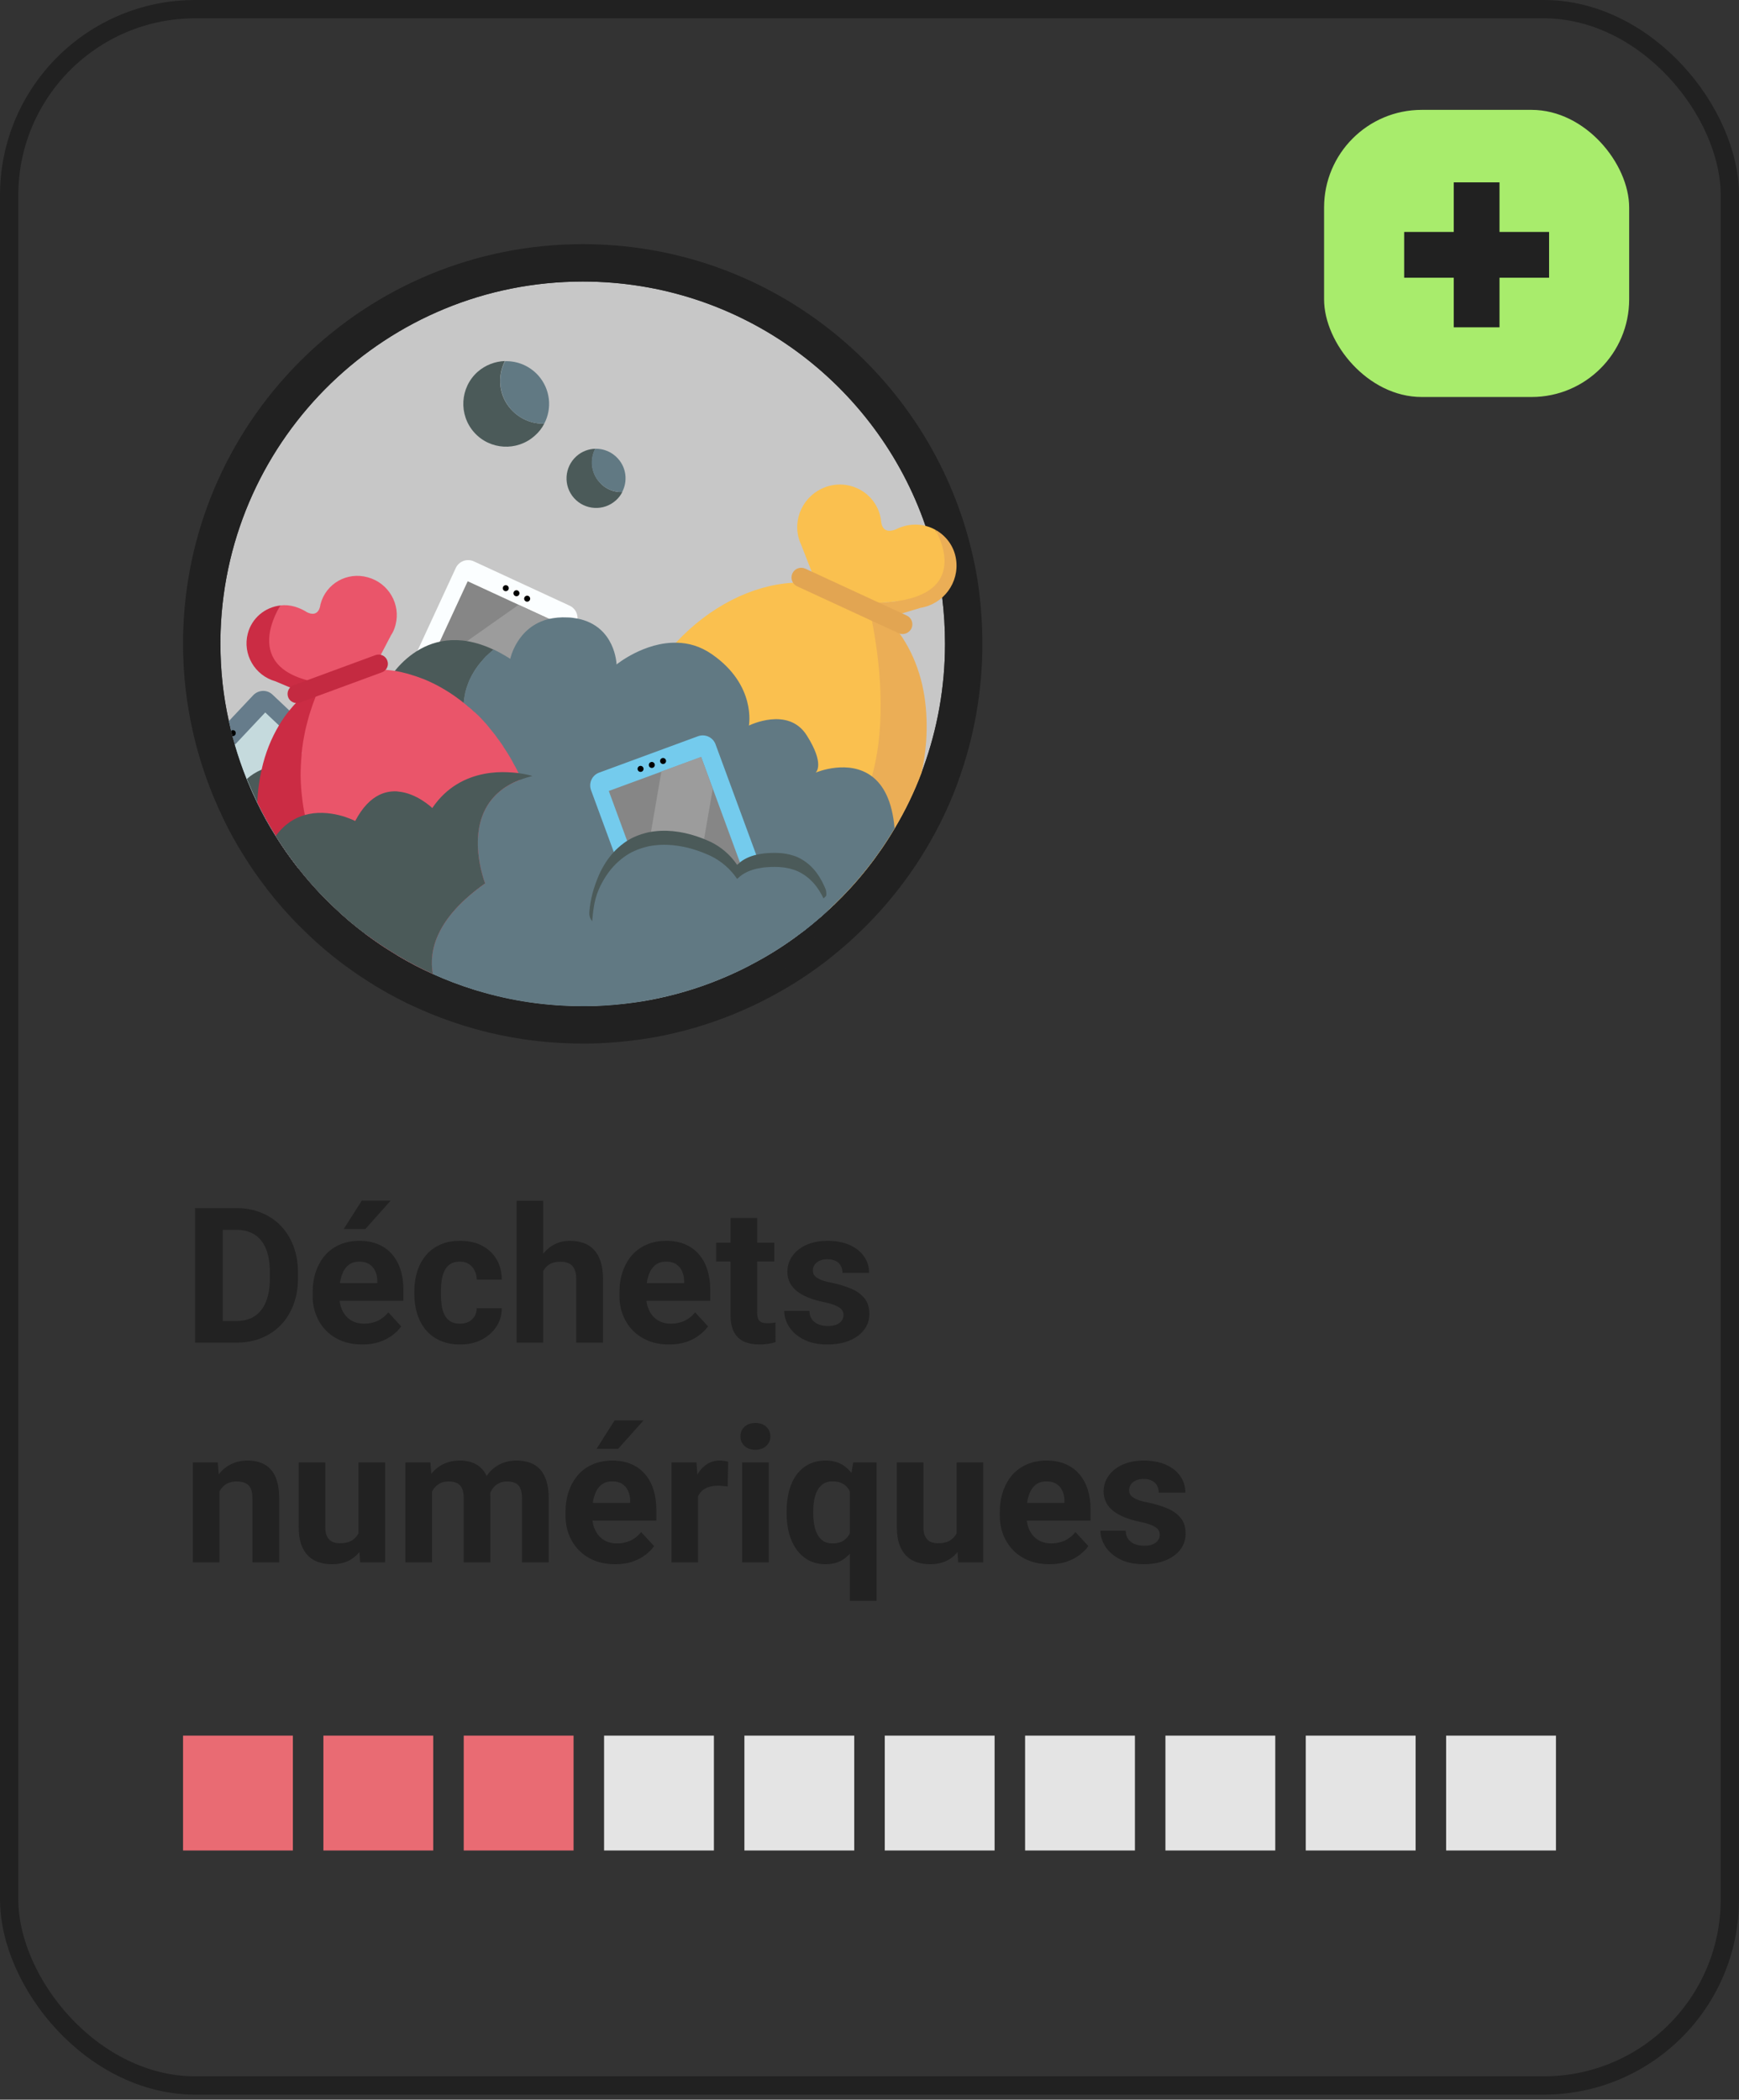 <svg width="285" height="344" viewBox="0 0 285 344" fill="none" xmlns="http://www.w3.org/2000/svg">
<rect x="0" y="0" width="285" height="344" fill="#333333" stroke="none"/>
<rect x="1.5" y="1.5" width="282" height="340.173" rx="30.5" stroke="#212121" stroke-width="3"/>
<path d="M154.877 105.485C154.877 112.609 153.617 119.457 151.313 125.813C151.221 126.059 151.128 126.335 151.036 126.581C149.838 129.774 148.363 132.814 146.643 135.701C143.908 140.338 140.528 144.575 136.657 148.291C136.35 148.598 136.012 148.905 135.674 149.212C135.52 149.366 135.366 149.489 135.244 149.611C134.906 149.919 134.568 150.226 134.23 150.502C133.431 151.178 132.632 151.853 131.802 152.498C129.652 154.156 127.378 155.692 124.981 157.043C123.507 157.872 122.001 158.67 120.465 159.376C116.932 161.004 113.214 162.324 109.312 163.246C107.56 163.676 105.748 164.013 103.935 164.259C101.907 164.535 99.849 164.72 97.759 164.812C97.022 164.842 96.254 164.842 95.486 164.842C89.556 164.842 83.81 163.983 78.403 162.355C78.187 162.294 78.003 162.232 77.788 162.171C75.422 161.434 73.148 160.574 70.906 159.561C68.909 158.67 66.973 157.657 65.129 156.551C65.099 156.521 65.068 156.521 65.037 156.49C64.146 155.937 63.224 155.385 62.364 154.801C61.535 154.248 60.736 153.665 59.937 153.081C58.124 151.73 56.373 150.256 54.744 148.69C54.13 148.107 53.515 147.493 52.901 146.879C51.457 145.374 50.074 143.808 48.784 142.15C48.753 142.119 48.722 142.057 48.691 142.027C47.432 140.399 46.233 138.71 45.158 136.96C44.052 135.21 43.038 133.398 42.147 131.525C41.594 130.389 41.072 129.222 40.58 128.024C40.519 127.901 40.488 127.778 40.426 127.656C39.689 125.813 39.044 123.94 38.491 122.036C38.368 121.575 38.214 121.084 38.091 120.624C38.03 120.347 37.938 120.071 37.876 119.764C37.753 119.242 37.63 118.689 37.508 118.167C36.586 114.052 36.125 109.814 36.125 105.485C36.125 104.778 36.125 104.103 36.156 103.397C37.262 71.584 63.409 46.127 95.516 46.127C121.54 46.127 143.662 62.863 151.681 86.17C152.665 89.025 153.433 91.973 153.986 95.013C154.17 95.965 154.293 96.917 154.416 97.9C154.723 100.387 154.877 102.905 154.877 105.485Z" fill="#C7C7C7"/>
<path fill-rule="evenodd" clip-rule="evenodd" d="M157.057 127.935L157.045 127.967C157.024 128.024 156.998 128.096 156.948 128.238L156.942 128.256C156.899 128.376 156.836 128.555 156.769 128.735C155.44 132.276 153.807 135.641 151.909 138.827C148.894 143.937 145.179 148.594 140.937 152.673C140.557 153.05 140.166 153.407 139.869 153.676C139.721 153.819 139.596 153.931 139.536 153.984L139.508 154.01L139.468 154.05L139.321 154.183C139.018 154.458 138.596 154.842 138.148 155.211L138.142 155.216C137.369 155.87 136.489 156.614 135.559 157.337L135.549 157.344L135.54 157.352C133.185 159.167 130.668 160.87 127.987 162.381L127.981 162.385C126.426 163.259 124.764 164.143 123.025 164.943M134.229 150.502C134.567 150.226 134.905 149.919 135.243 149.612C135.301 149.554 135.366 149.496 135.434 149.435C135.511 149.366 135.592 149.294 135.673 149.213C136.011 148.906 136.349 148.598 136.656 148.291C140.527 144.576 143.907 140.338 146.642 135.701C148.362 132.815 149.837 129.775 151.035 126.581C151.081 126.458 151.127 126.328 151.174 126.197C151.22 126.067 151.266 125.936 151.312 125.813C153.616 119.457 154.876 112.609 154.876 105.485C154.876 102.906 154.722 100.388 154.415 97.9C154.292 96.918 154.169 95.966 153.985 95.014C153.432 91.974 152.664 89.026 151.681 86.17C143.661 62.863 121.539 46.127 95.515 46.127C63.408 46.127 37.261 71.584 36.155 103.397C36.124 104.103 36.124 104.779 36.124 105.485C36.124 109.815 36.585 114.052 37.507 118.167C37.568 118.428 37.63 118.697 37.691 118.966C37.752 119.234 37.814 119.503 37.875 119.764C37.91 119.936 37.954 120.098 37.997 120.256C38.03 120.38 38.063 120.502 38.09 120.624C38.152 120.854 38.221 121.092 38.29 121.33C38.359 121.568 38.428 121.806 38.49 122.036C39.043 123.94 39.688 125.813 40.426 127.656C40.456 127.717 40.479 127.779 40.502 127.84C40.526 127.902 40.548 127.963 40.579 128.024C41.071 129.222 41.593 130.389 42.146 131.525C43.037 133.398 44.051 135.21 45.157 136.96C46.233 138.711 47.431 140.4 48.691 142.027C48.706 142.042 48.721 142.065 48.737 142.088C48.752 142.111 48.767 142.134 48.783 142.15C50.073 143.808 51.456 145.374 52.9 146.879C53.514 147.493 54.129 148.107 54.743 148.691C56.372 150.257 58.123 151.731 59.936 153.082C60.735 153.665 61.534 154.249 62.363 154.801C63.037 155.259 63.749 155.697 64.455 156.131C64.649 156.251 64.844 156.371 65.036 156.49C65.052 156.506 65.067 156.513 65.082 156.521C65.098 156.529 65.113 156.536 65.128 156.552C66.972 157.657 68.908 158.671 70.905 159.561C73.148 160.574 75.421 161.434 77.787 162.171C77.895 162.202 77.995 162.233 78.094 162.263C78.194 162.294 78.294 162.325 78.402 162.355C83.809 163.983 89.555 164.843 95.485 164.843C96.253 164.843 97.021 164.843 97.758 164.812C99.848 164.72 101.906 164.536 103.934 164.259C105.747 164.014 107.56 163.676 109.311 163.246C113.213 162.325 116.931 161.004 120.464 159.377C122 158.671 123.506 157.872 124.981 157.043C127.377 155.692 129.651 154.157 131.801 152.498C132.631 151.853 133.43 151.178 134.229 150.502ZM123.024 164.943C119.159 166.723 115.064 168.181 110.744 169.203C108.775 169.685 106.758 170.06 104.756 170.331C102.541 170.633 100.298 170.833 98.028 170.933L98.02 170.934L98.013 170.934C97.147 170.97 96.271 170.97 95.538 170.97H95.485C88.975 170.97 82.648 170.028 76.675 168.234C76.518 168.189 76.38 168.146 76.295 168.12C76.188 168.087 76.146 168.074 76.106 168.063L76.036 168.043L75.966 168.021C73.374 167.214 70.871 166.268 68.398 165.151C66.173 164.159 64.024 163.033 61.98 161.807L61.334 161.42L61.294 161.38C60.588 160.946 59.736 160.421 58.949 159.888C58.016 159.266 57.135 158.622 56.368 158.062L56.301 158.013L56.277 157.995C54.277 156.504 52.333 154.87 50.514 153.122C49.847 152.488 49.191 151.833 48.598 151.24L48.527 151.169L48.483 151.123C46.946 149.522 45.442 147.824 44.018 146.001C43.929 145.891 43.858 145.796 43.809 145.728C43.803 145.721 43.798 145.714 43.793 145.707C42.458 143.978 41.154 142.142 39.96 140.202C38.751 138.285 37.627 136.279 36.628 134.183C36.041 132.974 35.486 131.738 34.965 130.474C34.925 130.385 34.892 130.306 34.865 130.241C34.858 130.223 34.851 130.205 34.844 130.188L34.835 130.17L34.74 129.934C33.929 127.905 33.218 125.843 32.609 123.746L32.59 123.682L32.573 123.617C32.532 123.463 32.482 123.291 32.409 123.04L32.403 123.017C32.338 122.794 32.253 122.5 32.174 122.204L32.14 122.08L32.118 121.977C32.117 121.975 32.117 121.973 32.116 121.971C32.109 121.945 32.103 121.924 32.092 121.883C32.087 121.863 32.08 121.838 32.071 121.806L32.071 121.804C32.034 121.668 31.963 121.404 31.896 121.089C31.836 120.835 31.778 120.579 31.723 120.342L31.721 120.332C31.659 120.06 31.602 119.811 31.546 119.572L31.538 119.54L31.531 119.507C30.508 114.939 30 110.252 30 105.485L30 105.437C30 104.768 30 103.988 30.035 103.158C31.269 68.065 60.11 40 95.515 40C124.229 40 148.625 58.468 157.471 84.174C158.554 87.32 159.397 90.557 160.004 93.883C160.228 95.049 160.371 96.177 160.492 97.139L160.493 97.149C160.832 99.891 161 102.66 161 105.485C161 113.336 159.611 120.89 157.069 127.903L157.057 127.935" fill="#212121"/>
<path d="M109.711 162.14H77.818C75.453 161.403 73.179 160.544 70.936 159.53C68.939 158.64 67.003 157.626 65.16 156.521C65.129 156.49 65.098 156.49 65.068 156.46C64.177 155.907 63.255 155.354 62.395 154.771V134.934L63.839 131.863L64.883 129.652L65.191 129.007L68.232 122.528L68.57 121.852L71.213 116.202L71.274 116.048L72.687 113.008L75.391 107.205L77.45 110.49L79.478 113.745L83.165 119.61L85.039 122.62L98.742 144.576L100.371 147.186L101.722 149.335L107.56 158.701L109.711 162.14Z" fill="#B06C6C"/>
<path d="M80.369 127.288L64.7 120.041C63.563 119.519 63.071 118.198 63.593 117.062L74.685 93.08C75.207 91.943 76.528 91.452 77.665 91.974L93.335 99.221C94.472 99.743 94.963 101.064 94.441 102.2L83.35 126.182C82.796 127.319 81.475 127.81 80.369 127.288Z" fill="#FBFEFF"/>
<path d="M91.292 101.994L76.65 95.23L67.703 114.574L82.345 121.338L91.292 101.994Z" fill="#868686"/>
<path d="M84.98 99.099L70.201 109.508L67.897 114.483L74.226 117.4L88.943 107.052L91.278 101.985L84.98 99.099Z" fill="#9C9C9C"/>
<path d="M75.485 119.519L73.58 118.628C73.395 118.536 73.18 118.475 72.996 118.475C72.75 118.444 72.474 118.505 72.259 118.598C71.921 118.751 71.613 119.028 71.429 119.396L71.398 119.488C71.03 120.317 71.368 121.269 72.197 121.638L74.01 122.497L74.102 122.559C74.594 122.774 75.116 122.743 75.546 122.497C75.853 122.344 76.099 122.068 76.253 121.73L76.284 121.668C76.652 120.87 76.314 119.887 75.485 119.519ZM74.287 122.098L72.382 121.208C71.89 120.962 71.644 120.409 71.767 119.887C71.767 119.826 71.798 119.765 71.829 119.734L71.859 119.642C72.105 119.089 72.781 118.843 73.334 119.089L75.239 119.979C75.792 120.225 76.038 120.901 75.792 121.453L75.761 121.515C75.731 121.576 75.7 121.607 75.669 121.668C75.393 122.16 74.809 122.313 74.287 122.098Z" fill="#566C78"/>
<path d="M82.89 96.857C83.162 96.857 83.382 96.637 83.382 96.366C83.382 96.094 83.162 95.874 82.89 95.874C82.619 95.874 82.398 96.094 82.398 96.366C82.398 96.637 82.619 96.857 82.89 96.857Z" fill="black"/>
<path d="M84.64 97.686C84.912 97.686 85.132 97.467 85.132 97.195C85.132 96.924 84.912 96.704 84.64 96.704C84.369 96.704 84.148 96.924 84.148 97.195C84.148 97.467 84.369 97.686 84.64 97.686Z" fill="black"/>
<path d="M86.394 98.577C86.666 98.577 86.886 98.357 86.886 98.085C86.886 97.814 86.666 97.594 86.394 97.594C86.123 97.594 85.902 97.814 85.902 98.085C85.902 98.357 86.123 98.577 86.394 98.577Z" fill="black"/>
<path d="M75.852 121.454L75.821 121.546C75.791 121.608 75.76 121.638 75.729 121.7C75.36 121.915 74.9 121.945 74.469 121.761L72.534 120.871C72.104 120.686 71.858 120.287 71.766 119.888C71.766 119.826 71.796 119.796 71.827 119.734L71.858 119.642C72.134 119.059 72.81 118.813 73.363 119.089L75.299 119.98C75.852 120.195 76.098 120.901 75.852 121.454Z" fill="#8EAABD"/>
<path d="M63.991 135.087L62.393 136.776L54.927 144.699L52.899 146.848C51.455 145.344 50.072 143.777 48.782 142.119C48.751 142.089 48.721 142.027 48.69 141.996C47.43 140.369 46.232 138.68 45.156 136.93C44.05 135.179 43.036 133.368 42.145 131.494C41.592 130.358 41.07 129.191 40.578 127.994C40.517 127.871 40.486 127.748 40.425 127.625C39.687 125.783 39.042 123.91 38.489 122.006C38.366 121.545 38.212 121.054 38.09 120.593C38.028 120.317 37.936 120.041 37.875 119.733C37.752 119.211 37.629 118.659 37.506 118.137L41.5 113.899C42.36 113.008 43.774 112.947 44.665 113.807L47.399 116.386L50.164 118.996L55.787 124.278L62.086 130.205L63.806 131.832L63.868 131.894C64.79 132.753 64.82 134.166 63.991 135.087Z" fill="#667C8B"/>
<path d="M58.953 131.311L56.587 133.829L51.733 138.988L48.783 142.12C48.752 142.089 48.722 142.028 48.691 141.997C47.431 140.369 46.233 138.681 45.157 136.93C44.051 135.18 43.038 133.368 42.147 131.495C41.593 130.359 41.071 129.192 40.58 127.994C40.518 127.871 40.487 127.749 40.426 127.626C39.688 125.783 39.043 123.91 38.49 122.006L38.705 121.791L43.468 116.725L45.711 118.843L47.523 120.532L49.551 122.436L53.576 126.213L58.953 131.311Z" fill="#C5DADD"/>
<path d="M57.416 137.237L57.354 137.176C56.709 136.562 55.664 136.592 55.05 137.237L53.606 138.773C53.452 138.926 53.36 139.111 53.268 139.295C53.176 139.54 53.145 139.786 53.176 140.062C53.206 140.431 53.391 140.799 53.667 141.076L53.729 141.137C54.374 141.751 55.419 141.721 56.033 141.076L57.477 139.54C58.122 138.865 58.092 137.852 57.416 137.237ZM57.139 139.172L55.695 140.707C55.326 141.107 54.712 141.168 54.251 140.861C54.22 140.83 54.159 140.799 54.128 140.738L54.067 140.677C53.606 140.247 53.606 139.54 54.036 139.111L55.48 137.575C55.91 137.115 56.617 137.115 57.078 137.514L57.139 137.575C57.17 137.606 57.231 137.667 57.262 137.698C57.538 138.159 57.508 138.773 57.139 139.172Z" fill="#566C78"/>
<path d="M38.518 120.44C38.395 120.563 38.242 120.624 38.088 120.594C38.027 120.317 37.934 120.041 37.873 119.734C38.057 119.581 38.334 119.581 38.518 119.765C38.672 119.949 38.672 120.256 38.518 120.44Z" fill="black"/>
<path d="M57.017 137.513L57.079 137.574C57.11 137.605 57.14 137.636 57.202 137.697C57.294 138.127 57.171 138.588 56.864 138.895L55.389 140.461C55.082 140.799 54.621 140.921 54.191 140.891C54.16 140.86 54.099 140.829 54.068 140.799L54.006 140.737C53.545 140.307 53.515 139.57 53.945 139.14L55.42 137.574C55.85 137.083 56.556 137.083 57.017 137.513Z" fill="#8EAABD"/>
<path d="M65.16 122.528V156.522C65.129 156.491 65.098 156.491 65.068 156.46C64.177 155.907 63.255 155.355 62.395 154.771C61.565 154.218 60.766 153.635 59.967 153.052C58.155 151.7 56.403 150.227 54.775 148.66C54.16 148.077 53.546 147.463 52.931 146.849C51.487 145.344 50.105 143.778 48.814 142.12C48.783 142.089 48.753 142.028 48.722 141.997C47.462 140.369 46.264 138.68 45.189 136.93C44.083 135.18 43.069 133.368 42.178 131.495C41.625 130.359 41.102 129.192 40.611 127.994C40.549 127.871 40.519 127.749 40.457 127.626L40.488 127.595C41.133 127.012 41.932 126.49 42.884 126.09C44.451 125.445 46.448 125.138 49.029 125.445C49.121 125.445 49.214 125.476 49.337 125.476C50.566 125.63 51.917 125.937 53.392 126.397L53.607 126.213L55.85 124.279L59.814 120.839L61.135 122.498H65.16V122.528Z" fill="#4B5A59"/>
<path d="M77.572 122.528H61.073L59.752 120.87L62.456 118.536L63.347 111.903C63.347 111.903 69.092 100.879 80.891 106.437C72.288 113.53 77.572 122.528 77.572 122.528Z" fill="#4B5A59"/>
<path d="M78.739 162.141C78.646 162.202 78.554 162.263 78.431 162.325C78.216 162.263 78.032 162.202 77.817 162.141C75.451 161.404 73.177 160.544 70.934 159.53C68.937 158.64 67.002 157.627 65.158 156.521V122.528H77.571C77.571 122.528 77.54 122.466 77.479 122.344C77.448 122.282 77.417 122.251 77.387 122.159C77.294 121.975 77.172 121.729 77.049 121.422C76.987 121.3 76.926 121.146 76.864 120.992C76.742 120.685 76.619 120.348 76.526 119.979C76.496 119.856 76.465 119.733 76.403 119.58C76.373 119.519 76.373 119.457 76.342 119.365C76.281 119.089 76.219 118.812 76.158 118.505C76.127 118.413 76.127 118.321 76.127 118.229C76.127 118.137 76.096 118.075 76.096 117.983C76.066 117.83 76.066 117.645 76.035 117.461C76.035 117.369 76.004 117.308 76.004 117.215C75.973 116.878 75.943 116.54 75.943 116.202V116.141C75.943 115.987 75.943 115.834 75.943 115.68C75.943 115.588 75.943 115.496 75.973 115.404C75.973 115.373 75.973 115.342 75.973 115.342C76.127 115.465 76.281 115.588 76.434 115.741C76.465 115.772 76.496 115.772 76.496 115.803C76.496 115.803 76.496 115.803 76.526 115.803C76.557 115.834 76.619 115.864 76.649 115.895C76.711 115.956 76.803 116.018 76.895 116.11C76.926 116.141 76.957 116.171 77.018 116.202C77.079 116.264 77.141 116.325 77.202 116.386C77.233 116.417 77.294 116.448 77.325 116.509C77.387 116.54 77.417 116.601 77.479 116.632C77.54 116.663 77.571 116.724 77.632 116.755C77.694 116.786 77.755 116.847 77.786 116.908C77.878 117 77.971 117.062 78.063 117.154C78.186 117.246 78.278 117.369 78.401 117.492C78.431 117.523 78.431 117.523 78.462 117.553C78.523 117.615 78.554 117.645 78.616 117.707C78.646 117.768 78.708 117.799 78.739 117.86C78.831 117.952 78.892 118.014 78.984 118.106C79.015 118.137 79.015 118.137 79.046 118.167C79.138 118.26 79.23 118.352 79.292 118.444C79.415 118.597 79.537 118.72 79.66 118.874C79.752 118.996 79.845 119.089 79.937 119.211C79.968 119.242 79.998 119.273 79.998 119.304C80.091 119.426 80.213 119.549 80.306 119.672C80.428 119.826 80.551 119.979 80.674 120.133C80.705 120.194 80.736 120.225 80.797 120.286C80.828 120.317 80.859 120.348 80.889 120.409L80.92 120.44C80.951 120.47 80.951 120.501 80.981 120.532C81.012 120.563 81.043 120.593 81.043 120.624C81.104 120.685 81.135 120.716 81.166 120.778C81.166 120.808 81.197 120.808 81.197 120.839C81.35 121.054 81.504 121.238 81.657 121.453C81.688 121.484 81.719 121.515 81.719 121.545C81.811 121.668 81.903 121.791 81.996 121.944C82.026 121.975 82.057 122.006 82.088 122.067C82.118 122.129 82.18 122.19 82.21 122.251C82.21 122.251 82.21 122.251 82.21 122.282L82.241 122.313C82.272 122.344 82.272 122.344 82.272 122.374C82.303 122.405 82.333 122.466 82.364 122.528C82.364 122.559 82.395 122.559 82.395 122.559C82.518 122.774 82.671 122.958 82.794 123.173C82.794 123.173 82.825 123.203 82.825 123.234C82.825 123.234 82.825 123.265 82.856 123.265C82.886 123.326 82.917 123.357 82.948 123.418C83.009 123.511 83.04 123.572 83.102 123.664C83.194 123.818 83.286 123.971 83.378 124.125C83.378 124.125 83.409 124.155 83.409 124.186C83.562 124.432 83.716 124.708 83.839 124.954C83.962 125.169 84.054 125.384 84.177 125.568C84.238 125.691 84.3 125.783 84.361 125.906C84.484 126.121 84.576 126.366 84.699 126.581C84.699 126.612 84.73 126.612 84.73 126.643C84.914 127.011 85.068 127.38 85.252 127.748C85.283 127.84 85.314 127.902 85.344 127.994C85.375 128.086 85.437 128.178 85.467 128.301C85.59 128.608 85.713 128.915 85.836 129.222C91.09 142.396 87.833 156.275 78.739 162.141Z" fill="white"/>
<path d="M64.821 102.384C64.667 102.998 64.421 103.582 64.083 104.073L60.181 111.535L56.003 112.947C55.419 112.487 53.83 113.008 52.14 112.731C38.191 110.674 45.956 99.19 45.956 99.19C46.724 99.098 47.523 99.16 48.352 99.405C48.967 99.59 49.52 99.835 50.042 100.142C50.042 100.142 50.042 100.142 50.073 100.142C50.103 100.173 50.134 100.173 50.134 100.204C50.533 100.449 51.978 101.156 52.438 99.436C52.469 99.282 52.5 99.129 52.531 98.975C53.422 95.597 56.894 93.632 60.273 94.584C63.684 95.505 65.712 99.006 64.821 102.384Z" fill="#EA556A"/>
<path d="M153.63 87.103H153.247L146.357 97.06L147.506 98.975L152.864 97.826L155.544 93.23L155.161 90.55L153.63 87.103Z" fill="#EBAE56"/>
<path d="M150.852 99.589L143.416 101.83L137.947 99.312C138.838 98.944 140.282 98.76 142.341 98.76C160.868 98.913 153.279 86.784 153.279 86.784C155.061 87.766 156.382 89.517 156.689 91.666C157.243 95.443 154.631 98.975 150.852 99.589Z" fill="#EBAE56"/>
<path d="M142.34 98.76C140.282 98.729 138.868 98.944 137.947 99.313L134.628 97.777L131.31 89.271C131.033 88.688 130.818 88.043 130.726 87.367C130.173 83.621 132.785 80.09 136.533 79.475C140.282 78.861 143.815 81.379 144.368 85.126C144.399 85.279 144.399 85.463 144.43 85.617C144.737 87.521 146.396 86.907 146.826 86.722C146.857 86.722 146.888 86.692 146.918 86.692C146.949 86.692 146.949 86.661 146.949 86.661C147.533 86.385 148.178 86.17 148.854 86.047C150.452 85.771 151.988 86.078 153.278 86.784C153.248 86.784 160.837 98.944 142.34 98.76Z" fill="#FAC04F"/>
<path d="M139.852 110.08L141.765 100.124L143.679 100.506L145.593 102.804L147.889 116.208L147.124 127.696L143.296 130.76L139.469 128.845L139.852 110.08Z" fill="#EBAE56"/>
<path d="M151.776 121.576C151.653 123.234 151.407 124.892 151.038 126.581C149.84 129.774 148.365 132.815 146.644 135.701C143.91 140.338 140.53 144.576 136.659 148.291C136.198 148.23 135.737 148.168 135.307 148.107C135.092 148.076 134.877 148.045 134.662 148.015C131.159 147.462 128.578 146.602 128.24 145.251C128.056 144.514 128.547 143.593 129.961 142.518C130.668 141.965 131.62 141.382 132.818 140.737C138.349 137.82 141.391 132.815 142.957 127.195C145.446 118.228 144.156 107.726 143.019 101.738C143.019 101.708 142.988 101.646 142.988 101.616C142.773 100.479 142.558 99.528 142.374 98.79C143.449 99.528 144.432 100.357 145.354 101.278C146.122 102.046 146.829 102.905 147.443 103.796C148.795 105.7 149.871 107.88 150.608 110.244C151.007 111.473 151.284 112.732 151.499 114.052C151.868 116.447 151.96 118.965 151.776 121.576Z" fill="#EBAE56"/>
<path d="M142.894 127.196C141.327 132.815 138.285 137.82 132.755 140.738C131.557 141.382 130.604 141.966 129.898 142.519C128.484 143.593 127.993 144.484 128.177 145.252C128.515 146.603 131.096 147.463 134.598 148.015C134.814 148.046 135.029 148.077 135.244 148.107C135.674 148.169 136.135 148.23 136.596 148.292C136.288 148.599 135.95 148.906 135.612 149.213C135.459 149.366 135.305 149.489 135.182 149.612C134.844 149.919 134.506 150.226 134.168 150.503C133.83 150.718 133.462 150.902 133.124 151.086C132.632 151.362 132.11 151.608 131.587 151.854C126.057 154.464 120.158 155.109 114.812 153.389C114.289 153.236 113.798 153.021 113.275 152.806C112.415 151.301 111.616 149.735 110.848 148.169C110.817 148.107 110.817 148.077 110.787 148.015C110.019 146.388 109.343 144.73 108.697 143.041C108.513 142.519 108.329 141.997 108.144 141.475C108.083 141.29 108.021 141.137 107.96 140.983L107.929 140.953L107.96 140.922C107.683 140.123 107.438 139.325 107.223 138.527C107.192 138.435 107.161 138.342 107.13 138.22C106.946 137.575 106.762 136.93 106.608 136.285C105.871 133.429 105.348 130.512 105.01 127.595C104.98 127.196 104.918 126.827 104.887 126.428C104.857 126.121 104.826 125.783 104.795 125.476C104.765 125.015 104.734 124.585 104.703 124.125C104.549 121.545 104.549 118.966 104.703 116.387C104.765 115.435 104.826 114.513 104.918 113.561C105.625 112.21 106.424 110.921 107.253 109.692C108.359 108.095 109.558 106.591 110.817 105.24C116.286 99.405 123.2 95.874 129.898 95.475C131.188 95.382 132.448 95.413 133.707 95.567C136.043 95.843 138.285 96.519 140.405 97.624C141.051 97.962 141.665 98.331 142.249 98.73C142.433 99.497 142.618 100.449 142.863 101.555C142.863 101.585 142.894 101.647 142.894 101.678C144.092 107.727 145.414 118.229 142.894 127.196Z" fill="#FAC04F"/>
<path d="M147.256 103.734L130.634 96.057C129.835 95.689 129.497 94.737 129.866 93.939C130.234 93.14 131.187 92.802 131.986 93.171L148.608 100.848C149.407 101.216 149.745 102.168 149.376 102.967C148.977 103.734 148.055 104.103 147.256 103.734Z" fill="#E2A552"/>
<path d="M142.893 127.196C139.114 124.34 133.89 126.489 133.675 126.582C133.767 126.489 135.181 125.169 132.231 120.501C129.189 115.65 122.737 118.874 122.737 118.874C122.737 118.874 123.997 112.241 116.654 107.174C114.749 105.854 112.782 105.332 110.939 105.301C105.593 105.148 101.045 108.863 101.045 108.863C101.045 108.863 100.892 102.568 94.624 101.34C94.102 101.248 93.549 101.156 92.965 101.156C91.859 101.094 90.845 101.217 89.984 101.401C84.7 102.66 83.624 107.942 83.624 107.942C83.563 107.911 83.501 107.881 83.44 107.819C82.549 107.266 81.719 106.806 80.89 106.407C80.552 106.683 80.245 106.959 79.968 107.236C79.937 107.266 79.907 107.297 79.845 107.328C79.814 107.359 79.784 107.389 79.722 107.42C79.661 107.481 79.6 107.543 79.538 107.604C79.507 107.666 79.446 107.696 79.415 107.758C79.384 107.788 79.384 107.788 79.354 107.819C79.292 107.881 79.231 107.942 79.169 108.034C79.139 108.065 79.108 108.096 79.077 108.157C79.016 108.218 78.954 108.31 78.893 108.372C78.801 108.464 78.739 108.556 78.647 108.648C78.493 108.833 78.371 108.986 78.248 109.17C78.186 109.262 78.094 109.385 78.032 109.477C77.971 109.57 77.879 109.692 77.817 109.784C77.756 109.877 77.695 109.999 77.633 110.092C77.602 110.153 77.572 110.214 77.541 110.276C77.51 110.306 77.51 110.337 77.479 110.368C77.449 110.399 77.449 110.429 77.418 110.46C77.356 110.552 77.326 110.644 77.264 110.736C77.203 110.829 77.172 110.951 77.111 111.043C77.08 111.105 77.049 111.166 77.019 111.228C76.988 111.32 76.957 111.381 76.896 111.473C76.865 111.565 76.834 111.627 76.803 111.719C76.773 111.811 76.742 111.903 76.711 111.995C76.681 112.088 76.65 112.18 76.588 112.302C76.558 112.364 76.527 112.456 76.496 112.548C76.466 112.61 76.466 112.671 76.435 112.732C76.373 112.917 76.343 113.07 76.281 113.254C76.25 113.347 76.22 113.469 76.22 113.561C76.189 113.684 76.158 113.807 76.158 113.93C76.128 114.022 76.127 114.084 76.127 114.176C76.097 114.36 76.066 114.575 76.035 114.759C76.035 114.82 76.005 114.882 76.005 114.943C76.005 115.005 76.005 115.066 75.974 115.097C75.974 115.189 75.974 115.281 75.943 115.373C76.097 115.496 76.251 115.619 76.404 115.772C76.435 115.803 76.466 115.803 76.466 115.834C76.466 115.834 76.466 115.834 76.496 115.834C76.527 115.865 76.588 115.895 76.619 115.926C76.681 115.987 76.773 116.049 76.865 116.141C76.896 116.172 76.926 116.202 76.988 116.233C77.049 116.294 77.111 116.356 77.172 116.417C77.203 116.448 77.264 116.479 77.295 116.54C77.356 116.571 77.387 116.632 77.449 116.663C77.51 116.694 77.541 116.755 77.602 116.786C77.664 116.816 77.725 116.878 77.756 116.939C77.848 117.031 77.94 117.093 78.032 117.185C78.155 117.277 78.248 117.4 78.371 117.523C78.401 117.553 78.401 117.553 78.432 117.584C78.493 117.646 78.524 117.676 78.585 117.738C78.616 117.799 78.678 117.83 78.708 117.891C78.801 117.983 78.893 118.106 79.016 118.198C79.108 118.29 79.2 118.383 79.261 118.475C79.384 118.628 79.507 118.751 79.63 118.905C79.722 119.027 79.814 119.12 79.907 119.242C79.937 119.273 79.968 119.304 79.968 119.335C80.06 119.457 80.183 119.58 80.275 119.703C80.398 119.857 80.521 120.01 80.644 120.164C80.675 120.225 80.706 120.256 80.767 120.317C80.798 120.348 80.829 120.379 80.859 120.44C80.921 120.501 80.982 120.594 81.043 120.655C81.105 120.716 81.136 120.747 81.166 120.808C81.166 120.839 81.197 120.839 81.197 120.87C81.351 121.085 81.504 121.269 81.658 121.484C81.689 121.515 81.719 121.545 81.719 121.576C81.812 121.699 81.904 121.822 81.996 121.975C82.058 122.067 82.119 122.19 82.211 122.282C82.211 122.282 82.211 122.282 82.211 122.313C82.211 122.313 82.211 122.344 82.242 122.344C82.272 122.375 82.272 122.375 82.272 122.405C82.303 122.436 82.334 122.497 82.365 122.559C82.365 122.59 82.395 122.59 82.395 122.59C82.549 122.804 82.672 123.019 82.826 123.234C82.826 123.234 82.826 123.265 82.856 123.265C82.887 123.326 82.918 123.357 82.948 123.419C83.01 123.511 83.041 123.572 83.102 123.664C83.194 123.818 83.287 123.971 83.379 124.125C83.532 124.401 83.686 124.678 83.84 124.954C84.147 125.507 84.423 126.059 84.7 126.643C84.884 127.011 85.038 127.38 85.222 127.748C84.946 127.841 84.7 127.963 84.454 128.055C84.3 128.117 84.147 128.209 83.993 128.27C83.686 128.424 83.379 128.577 83.102 128.762C82.979 128.854 82.826 128.915 82.703 129.007C82.365 129.222 82.058 129.468 81.781 129.714C81.719 129.775 81.658 129.806 81.597 129.867C81.412 130.021 81.259 130.174 81.105 130.328C75.851 135.671 79.446 144.73 79.446 144.73C71.365 150.441 70.198 155.784 70.874 159.561C73.086 160.575 75.39 161.435 77.756 162.172C77.971 162.233 78.155 162.294 78.371 162.356C83.778 163.983 89.493 164.843 95.454 164.843C96.222 164.843 96.959 164.843 97.727 164.812C99.817 164.751 101.875 164.536 103.903 164.26C105.716 164.014 107.528 163.646 109.28 163.246C113.151 162.325 116.869 161.035 120.433 159.377C121.969 158.671 123.475 157.873 124.949 157.043C127.315 155.692 129.589 154.157 131.77 152.499C132.6 151.854 133.43 151.209 134.198 150.503C134.536 150.226 134.874 149.919 135.212 149.612C135.365 149.489 135.519 149.336 135.642 149.213C135.98 148.906 136.287 148.599 136.625 148.292C140.496 144.576 143.876 140.339 146.61 135.702C146.211 131.126 144.736 128.577 142.893 127.196Z" fill="#617983"/>
<path d="M56.034 112.978L51.763 114.421L45.157 111.627C41.747 110.675 39.719 107.174 40.61 103.797C41.286 101.217 43.468 99.467 45.987 99.19C45.987 99.19 38.736 109.846 52.716 111.934C54.375 112.149 55.45 112.518 56.034 112.978Z" fill="#CB2C44"/>
<path d="M85.284 127.748C85.007 127.841 84.761 127.963 84.516 128.055C84.362 128.117 84.208 128.209 84.055 128.27C83.747 128.424 83.44 128.577 83.164 128.762C83.041 128.854 82.887 128.915 82.764 129.007C82.426 129.222 82.119 129.468 81.843 129.714C81.781 129.775 81.72 129.806 81.658 129.867C81.474 130.021 81.32 130.174 81.166 130.328C75.913 135.671 79.507 144.73 79.507 144.73C71.427 150.441 70.259 155.784 70.935 159.561C68.938 158.671 67.002 157.658 65.159 156.552C65.128 156.521 65.097 156.521 65.067 156.491C64.176 155.938 63.254 155.385 62.394 154.802C61.564 154.249 60.765 153.666 59.966 153.082C59.966 153.021 59.966 152.959 59.936 152.867C59.936 152.836 59.936 152.775 59.936 152.744C59.936 152.652 59.905 152.591 59.905 152.499C59.874 152.437 59.874 152.345 59.843 152.284C59.843 152.253 59.843 152.222 59.813 152.192C59.782 152.099 59.782 152.038 59.751 151.946C59.721 151.823 59.69 151.7 59.628 151.577C59.598 151.485 59.567 151.393 59.505 151.301C59.383 150.963 59.198 150.595 58.983 150.226C58.952 150.134 58.891 150.073 58.86 149.981C58.83 149.95 58.799 149.889 58.799 149.858C58.737 149.766 58.707 149.674 58.645 149.581C58.215 148.937 57.723 148.23 57.078 147.493C56.955 147.371 56.863 147.217 56.74 147.094C56.617 146.941 56.464 146.756 56.341 146.603C56.31 146.572 56.279 146.511 56.249 146.48C56.064 146.265 55.911 146.05 55.757 145.835C55.48 145.467 55.204 145.098 54.958 144.73C54.62 144.238 54.313 143.778 54.006 143.286C53.944 143.164 53.852 143.041 53.791 142.918C53.576 142.549 53.361 142.212 53.176 141.843C53.053 141.628 52.93 141.413 52.838 141.198C52.807 141.168 52.807 141.137 52.777 141.075C52.654 140.861 52.562 140.646 52.439 140.431C52.285 140.093 52.101 139.755 51.978 139.417C51.916 139.264 51.855 139.11 51.794 138.987C51.763 138.926 51.732 138.865 51.732 138.834C51.64 138.619 51.548 138.435 51.486 138.22C51.425 138.066 51.363 137.913 51.302 137.759C51.179 137.452 51.056 137.114 50.964 136.807V136.776C50.903 136.561 50.81 136.347 50.749 136.132C50.626 135.702 50.472 135.272 50.38 134.842C50.38 134.811 50.38 134.811 50.349 134.78C50.227 134.351 49.981 133.944 49.889 133.514C49.858 133.36 49.397 132.885 49.366 132.763C49.305 132.455 49.419 132.538 49.388 132.262C47.978 131.571 48.919 131.036 48.888 130.759C48.796 130.207 46.166 128.808 46.135 128.256C46.043 127.119 48.857 127.578 48.888 126.503C47.658 125.643 49.107 125.778 49.138 125.501C48.129 124.745 48.888 124.934 48.888 124.75C48.098 123.675 48.287 122.761 49.138 123.498C49.138 123.406 48.638 122.405 48.638 122.313C48.668 122.16 49.551 123.541 49.551 123.388C49.138 122.895 48.638 121.367 48.638 121.245C48.668 121.06 49.107 121.93 49.138 121.745C49.138 121.684 49.081 121.456 49.366 121.996C49.397 121.75 48.857 121.177 48.888 120.931C48.919 120.686 49.327 120.208 49.388 119.993C49.419 119.778 49.336 120.458 49.366 120.243C49.366 120.182 49.551 119.488 49.551 119.427C49.581 119.335 49.858 119.834 49.889 119.742C49.919 119.589 49.336 118.556 49.889 119.241C49.919 119.119 49.411 119.381 50.139 118.991C50.2 118.807 49.305 118.424 49.366 118.24C49.458 117.841 50.047 117.607 50.139 117.238C50.2 117.054 50.328 116.671 50.389 116.487C50.666 115.597 50.864 115.16 51.14 114.484C50.767 114.484 51.457 113.541 51.641 113.733C51.794 113.334 52.132 113.408 52.285 113.101C52.316 113.039 52.347 112.978 52.377 112.917C52.439 112.794 52.469 112.702 52.531 112.61C52.562 112.548 52.562 112.517 52.592 112.487C52.746 112.18 52.838 111.995 52.869 111.934H52.838C53.545 111.535 54.252 111.197 55.02 110.89C57.078 110.092 59.198 109.692 61.38 109.662C62.056 109.662 62.701 109.692 63.377 109.754C63.868 109.784 64.391 109.877 64.882 109.938C65.558 110.061 66.204 110.214 66.879 110.399C67.74 110.644 68.569 110.921 69.43 111.258C69.491 111.289 69.522 111.289 69.583 111.32C70.689 111.78 71.795 112.333 72.871 112.978C74.008 113.654 75.144 114.452 76.22 115.343C76.373 115.465 76.527 115.588 76.681 115.742C76.711 115.772 76.742 115.772 76.742 115.803C76.742 115.803 76.742 115.803 76.773 115.803C76.804 115.834 76.865 115.865 76.896 115.895C76.957 115.957 77.049 116.018 77.142 116.11C77.172 116.141 77.203 116.172 77.264 116.202C77.326 116.264 77.387 116.325 77.449 116.387C77.48 116.417 77.541 116.448 77.572 116.509C77.633 116.54 77.664 116.602 77.725 116.632C77.787 116.663 77.817 116.724 77.879 116.755C77.94 116.786 78.002 116.847 78.033 116.909C78.125 117.001 78.217 117.062 78.309 117.154C78.432 117.246 78.524 117.369 78.647 117.492C78.678 117.523 78.678 117.523 78.709 117.553C78.77 117.615 78.801 117.646 78.862 117.707C78.893 117.768 78.954 117.799 78.985 117.861C79.077 117.953 79.139 118.014 79.231 118.106C79.323 118.229 79.446 118.352 79.538 118.444C79.661 118.598 79.784 118.72 79.907 118.874C79.999 118.997 80.091 119.089 80.183 119.212C80.214 119.242 80.245 119.273 80.245 119.304C80.337 119.427 80.46 119.549 80.552 119.672C80.675 119.826 80.798 119.979 80.921 120.133C80.951 120.194 80.982 120.225 81.044 120.286C81.074 120.317 81.105 120.348 81.136 120.409L81.166 120.44C81.197 120.471 81.197 120.501 81.228 120.532C81.259 120.563 81.289 120.594 81.289 120.624C81.351 120.686 81.382 120.716 81.412 120.778C81.412 120.808 81.443 120.808 81.443 120.839C81.597 121.054 81.75 121.238 81.904 121.453C81.935 121.484 81.965 121.515 81.965 121.545C82.058 121.668 82.15 121.791 82.242 121.945C82.273 121.975 82.303 122.006 82.334 122.067C82.365 122.129 82.426 122.19 82.457 122.252C82.457 122.252 82.457 122.252 82.457 122.282C82.457 122.282 82.457 122.313 82.488 122.313C82.518 122.344 82.518 122.344 82.518 122.375C82.549 122.405 82.58 122.467 82.611 122.528C82.611 122.559 82.641 122.559 82.641 122.559C82.764 122.774 82.918 122.958 83.041 123.173C83.041 123.173 83.072 123.204 83.072 123.234C83.072 123.234 83.072 123.265 83.102 123.265C83.133 123.326 83.164 123.357 83.194 123.419C83.256 123.511 83.287 123.572 83.348 123.664C83.44 123.818 83.532 123.971 83.624 124.125C83.624 124.125 83.655 124.156 83.655 124.186C83.809 124.432 83.963 124.708 84.085 124.954C84.208 125.169 84.3 125.384 84.423 125.568C84.485 125.691 84.546 125.783 84.608 125.906C84.731 126.121 84.823 126.367 84.946 126.581C84.946 126.612 84.976 126.612 84.976 126.643C84.946 127.011 85.13 127.349 85.284 127.748Z" fill="#EA556A"/>
<path d="M59.965 153.02C58.153 151.669 56.401 150.195 54.773 148.629C54.158 148.046 53.544 147.431 52.929 146.817C51.485 145.313 50.103 143.747 48.812 142.088C48.782 142.058 48.751 141.996 48.72 141.965C47.461 140.338 46.262 138.649 45.187 136.899C44.081 135.148 43.067 133.337 42.176 131.464C42.237 129.59 42.483 127.809 42.883 126.059C43.466 123.418 44.449 120.962 45.74 118.812C46.262 117.952 46.815 117.123 47.461 116.355C47.798 115.925 48.167 115.526 48.536 115.127C49.027 114.605 49.581 114.114 50.133 113.653C50.963 112.978 51.823 112.394 52.745 111.872H52.776C52.745 111.933 52.653 112.118 52.499 112.425C52.469 112.456 52.469 112.517 52.438 112.548C52.407 112.64 52.346 112.763 52.284 112.855C52.254 112.916 52.223 112.978 52.192 113.039C52.069 113.346 51.916 113.715 51.731 114.114C51.7 114.175 51.67 114.237 51.67 114.298C51.393 114.974 51.117 115.772 50.84 116.662C50.779 116.847 50.717 117.031 50.656 117.246C50.564 117.614 50.441 117.983 50.349 118.382C50.287 118.566 50.256 118.781 50.195 118.966C50.164 119.088 50.133 119.242 50.103 119.365C50.072 119.488 50.041 119.641 50.011 119.764C49.98 119.856 49.98 119.979 49.949 120.071C49.949 120.132 49.919 120.163 49.919 120.225C49.888 120.439 49.826 120.654 49.796 120.869C49.765 121.084 49.703 121.33 49.673 121.545C49.642 121.76 49.611 122.006 49.581 122.251C49.581 122.313 49.55 122.343 49.55 122.405C49.519 122.589 49.519 122.773 49.488 122.958C49.488 123.08 49.458 123.203 49.458 123.326C49.427 123.48 49.427 123.602 49.427 123.756C49.427 123.848 49.396 123.971 49.396 124.063C49.365 124.309 49.365 124.554 49.335 124.831C49.335 125.046 49.304 125.23 49.304 125.445C49.304 125.721 49.273 125.998 49.273 126.305C49.242 127.379 49.304 128.485 49.396 129.621C49.458 130.174 49.519 130.727 49.581 131.279C49.611 131.556 49.673 131.863 49.703 132.139C49.765 132.415 49.796 132.723 49.857 132.999C49.888 133.152 49.919 133.275 49.949 133.429C50.041 133.859 50.133 134.289 50.256 134.719C50.256 134.749 50.256 134.749 50.287 134.78C50.41 135.21 50.533 135.64 50.656 136.07C50.717 136.285 50.809 136.5 50.871 136.714V136.745C50.994 137.052 51.086 137.39 51.209 137.697C51.27 137.851 51.332 138.004 51.393 138.158C51.485 138.342 51.547 138.557 51.639 138.772C51.67 138.833 51.67 138.895 51.7 138.925C51.762 139.079 51.823 139.202 51.885 139.355C52.038 139.693 52.192 140.031 52.346 140.369C52.469 140.584 52.561 140.799 52.684 141.014C52.714 141.044 52.714 141.075 52.745 141.136C52.868 141.351 52.96 141.566 53.083 141.781C53.298 142.15 53.483 142.488 53.698 142.856C53.759 142.979 53.851 143.102 53.913 143.225C54.22 143.685 54.527 144.176 54.865 144.668C55.111 145.036 55.388 145.405 55.664 145.773C55.818 145.988 56.002 146.203 56.156 146.418C56.186 146.449 56.217 146.51 56.248 146.541C56.371 146.694 56.524 146.879 56.647 147.032C56.77 147.155 56.862 147.309 56.985 147.431C57.63 148.168 58.122 148.875 58.552 149.52C58.614 149.612 58.675 149.704 58.706 149.796C58.736 149.827 58.767 149.888 58.767 149.919C58.829 150.011 58.859 150.072 58.89 150.164C59.105 150.533 59.259 150.901 59.413 151.239C59.443 151.331 59.474 151.423 59.535 151.516C59.566 151.638 59.627 151.761 59.658 151.884C59.689 151.976 59.72 152.038 59.72 152.13C59.72 152.16 59.75 152.191 59.75 152.222C59.781 152.283 59.781 152.375 59.812 152.437C59.843 152.529 59.843 152.621 59.843 152.682C59.843 152.713 59.843 152.775 59.843 152.805C59.965 152.897 59.965 152.959 59.965 153.02Z" fill="#CB2C44"/>
<path d="M87.252 127.134C86.545 127.319 85.9 127.503 85.285 127.749C85.009 127.841 84.763 127.964 84.517 128.056C84.364 128.117 84.21 128.209 84.056 128.271C83.749 128.424 83.442 128.578 83.165 128.762C83.043 128.854 82.889 128.915 82.766 129.008C82.428 129.223 82.121 129.468 81.844 129.714C81.783 129.775 81.721 129.806 81.66 129.867C81.476 130.021 81.322 130.175 81.168 130.328C75.914 135.671 79.509 144.73 79.509 144.73C71.428 150.442 70.261 155.785 70.937 159.562C68.94 158.671 67.004 157.658 65.161 156.552C65.13 156.522 65.099 156.522 65.069 156.491C64.177 155.938 63.256 155.385 62.395 154.802C61.566 154.249 60.767 153.666 59.968 153.082C58.155 151.731 56.404 150.257 54.776 148.691C54.161 148.108 53.547 147.494 52.932 146.879C51.488 145.375 50.105 143.809 48.815 142.15C48.784 142.12 48.754 142.058 48.723 142.028C47.463 140.4 46.265 138.711 45.19 136.961C46.603 135.026 48.293 133.982 49.983 133.522C50.443 133.399 50.874 133.307 51.334 133.245C53.393 133 55.329 133.43 56.619 133.859C57.602 134.197 58.217 134.504 58.217 134.504C59.415 132.232 60.767 130.911 62.15 130.236C63.102 129.775 64.024 129.622 64.915 129.652C65.007 129.652 65.13 129.652 65.222 129.683C68.325 129.929 70.845 132.385 70.845 132.385C73.211 128.885 76.375 127.38 79.294 126.797C80.707 126.52 82.059 126.459 83.227 126.52C83.811 126.551 84.364 126.582 84.825 126.643C86.299 126.827 87.252 127.134 87.252 127.134Z" fill="#4B5A59"/>
<path d="M125.073 149.613L108.881 155.57C107.714 156 106.423 155.417 105.993 154.25L96.868 129.469C96.438 128.302 97.022 127.012 98.189 126.582L114.381 120.625C115.549 120.195 116.839 120.779 117.269 121.946L126.394 146.727C126.825 147.893 126.241 149.183 125.073 149.613Z" fill="#74CBED"/>
<path d="M114.914 124.025L99.773 129.588L107.132 149.591L122.272 144.027L114.914 124.025Z" fill="#868686"/>
<path d="M108.391 126.399L105.318 144.24L107.193 149.368L113.737 146.973L116.809 129.254L114.905 124.003L108.391 126.399Z" fill="#9C9C9C"/>
<path d="M118.283 148.692C118.283 148.661 118.252 148.631 118.252 148.6L118.222 148.508C118.099 148.17 117.853 147.894 117.576 147.71C117.177 147.433 116.624 147.372 116.132 147.556L114.166 148.293C113.951 148.354 113.797 148.477 113.644 148.6C113.459 148.784 113.306 148.999 113.213 149.214C113.09 149.583 113.06 149.982 113.213 150.35L113.244 150.443C113.551 151.272 114.504 151.702 115.333 151.394L117.331 150.657C117.576 150.565 117.761 150.443 117.914 150.258C118.283 149.89 118.467 149.276 118.283 148.692ZM117.115 150.228L115.118 150.965C114.596 151.149 114.012 150.934 113.766 150.473C113.736 150.412 113.705 150.381 113.705 150.32L113.674 150.228C113.459 149.644 113.766 148.999 114.35 148.784L116.347 148.047C116.931 147.832 117.576 148.139 117.791 148.723L117.822 148.815C117.853 148.876 117.853 148.938 117.853 148.969C117.914 149.491 117.638 150.043 117.115 150.228Z" fill="#566C78"/>
<path d="M104.98 126.46C105.252 126.46 105.472 126.241 105.472 125.969C105.472 125.698 105.252 125.478 104.98 125.478C104.708 125.478 104.488 125.698 104.488 125.969C104.488 126.241 104.708 126.46 104.98 126.46Z" fill="black"/>
<path d="M106.824 125.815C107.095 125.815 107.315 125.595 107.315 125.324C107.315 125.053 107.095 124.833 106.824 124.833C106.552 124.833 106.332 125.053 106.332 125.324C106.332 125.595 106.552 125.815 106.824 125.815Z" fill="black"/>
<path d="M108.668 125.169C108.939 125.169 109.159 124.949 109.159 124.678C109.159 124.407 108.939 124.187 108.668 124.187C108.396 124.187 108.176 124.407 108.176 124.678C108.176 124.949 108.396 125.169 108.668 125.169Z" fill="black"/>
<path d="M117.76 148.693L117.79 148.785C117.821 148.846 117.821 148.877 117.821 148.938C117.698 149.368 117.391 149.706 116.961 149.86L114.964 150.597C114.533 150.75 114.073 150.689 113.704 150.443C113.673 150.382 113.642 150.351 113.642 150.289L113.612 150.197C113.397 149.614 113.704 148.938 114.288 148.723L116.285 147.986C116.899 147.771 117.545 148.078 117.76 148.693Z" fill="#8EAABD"/>
<path d="M135.212 149.582C134.874 149.889 134.536 150.196 134.198 150.472C133.4 151.148 132.601 151.823 131.771 152.468C129.62 154.126 127.347 155.662 124.95 157.013C123.475 157.842 121.97 158.64 120.434 159.347L107.529 158.671L98.834 158.211L99.203 153.911L99.756 147.801L100.34 147.186L102.552 144.914L104.61 142.765L105.778 141.536L106.239 141.076L108.205 141.506L114.473 142.857L116.286 143.256L118.16 145.528L119.051 146.603L120.003 147.77L121.939 146.327L124.336 144.546L125.688 144.791L128.207 145.221L133.983 146.235L134.629 147.985L135.212 149.582Z" fill="#617983"/>
<path d="M135.335 146.845C135.181 146.998 134.617 147.488 134.494 147.611C134.156 147.918 134.567 147.898 134.229 148.175C133.43 148.85 132.631 149.526 131.802 150.171C131.802 150.14 131.771 150.109 131.771 150.048C131.74 149.894 131.71 149.71 131.648 149.556C131.218 147.775 130.542 145.626 129.006 144.797C128.606 144.582 128.023 144.428 127.592 144.397C127.193 144.367 126.824 144.367 126.425 144.397C126.087 144.428 125.749 144.428 125.411 144.459C124.612 144.52 124.52 144.428 124.09 144.858C123.66 145.288 123.322 145.994 123.076 146.608C122.861 147.13 122.707 147.714 122.584 148.267C122.584 148.297 122.553 148.328 122.553 148.359C122.492 148.912 122.4 149.495 122.246 150.078C121.601 152.289 118.343 151.966 118.035 149.908C118.035 149.908 118.387 149.74 118.418 149.525C118.449 149.31 118.005 148.974 118.035 148.759C118.066 148.514 117.914 148.359 117.945 148.082C117.945 148.082 117.945 148.052 117.945 148.021C117.945 147.652 117.975 147.284 117.945 146.916C117.945 146.823 117.945 146.701 117.914 146.608C117.914 146.608 117.914 146.608 117.914 146.578C117.883 146.332 117.822 146.117 117.76 145.871C117.73 145.718 117.668 145.564 117.607 145.411C117.392 144.797 117.115 144.275 116.654 143.753C116.593 143.691 116.531 143.63 116.47 143.568C115.825 142.893 115.057 142.402 114.258 142.002C113.858 141.818 113.459 141.665 113.029 141.511C111.677 141.05 110.233 140.743 108.819 140.743C107.621 140.743 106.454 140.989 105.409 141.572C105.317 141.634 105.225 141.695 105.132 141.726C105.01 141.818 104.887 141.879 104.764 141.972C104.119 142.463 103.565 143.108 103.074 143.875C103.012 143.968 102.951 144.06 102.92 144.152C102.306 145.196 102.152 145.595 101.814 146.639C101.783 146.731 101.753 146.854 101.722 146.946C101.538 147.591 101.384 148.236 101.261 148.912C101.23 149.034 101.23 149.126 101.2 149.249C101.2 149.28 101.2 149.341 101.2 149.372C101.107 150.6 100.216 151.307 99.264 151.522C97.943 151.798 96.437 151.092 96.591 149.372C96.745 147.345 97.298 145.38 98.097 143.507C98.281 143.046 98.496 142.616 98.742 142.187C99.418 140.958 100.247 139.853 101.261 138.932C101.937 138.317 102.674 137.765 103.504 137.335C103.658 137.273 103.811 137.181 103.965 137.12C104.702 136.782 105.501 136.536 106.3 136.352C106.638 136.291 106.976 136.229 107.314 136.199C109.895 135.891 112.599 136.383 115.057 137.335C115.517 137.519 115.978 137.703 116.439 137.918C118.221 138.778 119.727 140.098 120.802 141.695C121.171 141.357 121.54 141.05 121.97 140.805C122.769 140.344 123.721 140.037 124.796 139.883C124.919 139.853 125.073 139.853 125.196 139.822C126.794 139.669 128.453 139.669 129.958 140.16C130.481 140.313 130.972 140.528 131.464 140.835C133.338 141.941 134.536 143.753 135.335 145.749C135.427 146.148 135.489 146.691 135.335 146.845Z" fill="#4B5A59"/>
<path d="M135.674 149.183C135.52 149.336 135.367 149.459 135.244 149.582C134.906 149.889 134.568 150.196 134.23 150.472C133.431 151.148 132.632 151.824 131.803 152.468C131.803 152.438 131.772 152.407 131.772 152.346C131.741 152.192 131.71 152.008 131.649 151.854C131.219 150.073 130.543 147.924 129.007 147.095C128.607 146.88 128.023 146.726 127.593 146.695C127.194 146.665 126.825 146.665 126.426 146.695C126.088 146.726 125.75 146.726 125.412 146.757C124.613 146.818 124.521 146.726 124.091 147.156C123.66 147.586 123.323 148.292 123.077 148.906C122.862 149.428 122.708 150.012 122.585 150.564C122.585 150.595 122.554 150.626 122.554 150.657C122.493 151.209 122.401 151.793 122.247 152.376C121.602 154.587 118.038 154.434 117.731 152.376C117.7 152.192 117.7 151.977 117.731 151.762C117.761 151.547 117.792 151.363 117.823 151.148C117.853 150.902 117.915 150.657 117.946 150.38C117.946 150.38 117.946 150.35 117.946 150.319C117.946 149.95 117.976 149.582 117.946 149.213C117.946 149.121 117.946 148.998 117.915 148.906C117.915 148.906 117.915 148.906 117.915 148.876C117.884 148.63 117.823 148.415 117.761 148.169C117.731 148.016 117.669 147.862 117.608 147.709C117.393 147.095 117.116 146.573 116.655 146.05C116.594 145.989 116.532 145.928 116.471 145.866C115.826 145.191 115.058 144.699 114.259 144.3C113.859 144.116 113.46 143.962 113.03 143.809C111.678 143.348 110.234 143.041 108.82 143.041C107.622 143.041 106.455 143.287 105.41 143.87C105.318 143.932 105.226 143.993 105.133 144.024C105.01 144.116 104.888 144.177 104.765 144.269C104.119 144.761 103.566 145.406 103.075 146.173C103.013 146.265 102.952 146.358 102.921 146.45C102.307 147.494 102.153 147.893 101.815 148.937C101.784 149.029 101.754 149.152 101.723 149.244C101.539 149.889 101.385 150.534 101.262 151.209C101.231 151.332 101.231 151.424 101.201 151.547C101.201 151.578 101.201 151.639 101.201 151.67C101.108 152.898 100.217 153.605 99.265 153.82C97.944 154.096 96.831 153.39 96.985 151.67C97.177 149.526 97.299 147.678 98.097 145.805C98.282 145.344 98.497 144.914 98.743 144.484C99.418 143.256 100.248 142.151 101.262 141.229C101.938 140.615 102.675 140.063 103.505 139.633C103.659 139.571 103.812 139.479 103.966 139.418C104.703 139.08 105.502 138.834 106.301 138.65C106.639 138.589 106.977 138.527 107.315 138.496C109.896 138.189 112.6 138.681 115.058 139.633C115.518 139.817 115.979 140.001 116.44 140.216C118.222 141.076 119.728 142.396 120.803 143.993C121.172 143.655 121.54 143.348 121.971 143.103C122.769 142.642 123.722 142.335 124.797 142.181C124.92 142.151 125.074 142.151 125.197 142.12C126.794 141.966 128.454 141.966 129.959 142.458C130.481 142.611 130.973 142.826 131.465 143.133C133.339 144.239 134.537 146.05 135.336 148.046C135.428 148.446 135.551 148.814 135.674 149.183Z" fill="#617983"/>
<path d="M62.579 110.152L49.152 115.096C48.353 115.373 47.493 114.974 47.217 114.206C46.94 113.407 47.34 112.548 48.108 112.271L61.534 107.327C62.333 107.051 63.194 107.45 63.47 108.218C63.777 108.986 63.378 109.876 62.579 110.152Z" fill="#C42A41"/>
<path d="M89.194 69.404C88.825 70.141 88.304 70.816 87.629 71.4C84.743 73.979 80.293 73.734 77.715 70.847C75.137 67.96 75.382 63.508 78.267 60.928C79.556 59.792 81.153 59.209 82.749 59.148C81.459 61.666 81.736 64.828 83.731 67.039C85.204 68.667 87.199 69.465 89.194 69.404Z" fill="#4B5A59"/>
<path d="M88.212 61.512C90.207 63.754 90.514 66.916 89.194 69.404C87.199 69.465 85.204 68.667 83.762 67.07C81.767 64.828 81.46 61.665 82.779 59.178C84.774 59.117 86.769 59.915 88.212 61.512Z" fill="#617983"/>
<path d="M101.991 80.612C101.715 81.135 101.377 81.595 100.917 81.994C98.922 83.775 95.852 83.591 94.072 81.595C92.292 79.599 92.476 76.528 94.471 74.747C95.361 73.949 96.466 73.55 97.571 73.519C96.681 75.239 96.865 77.45 98.246 78.985C99.198 80.121 100.61 80.674 101.991 80.612Z" fill="#4B5A59"/>
<path d="M101.287 75.146C102.668 76.681 102.883 78.861 101.962 80.612C100.581 80.642 99.2 80.12 98.218 78.984C96.836 77.449 96.621 75.269 97.542 73.518C98.923 73.488 100.305 74.04 101.287 75.146Z" fill="#617983"/>
<path d="M38.734 219.97H33.935L33.966 216.428H38.734C39.925 216.428 40.929 216.161 41.746 215.626C42.563 215.081 43.179 214.289 43.593 213.25C44.017 212.21 44.228 210.954 44.228 209.48V208.406C44.228 207.276 44.107 206.282 43.865 205.424C43.633 204.566 43.285 203.845 42.821 203.259C42.357 202.674 41.786 202.235 41.11 201.942C40.434 201.64 39.657 201.488 38.779 201.488H33.845V197.931H38.779C40.253 197.931 41.6 198.183 42.821 198.688C44.052 199.182 45.117 199.894 46.015 200.822C46.913 201.751 47.604 202.861 48.088 204.152C48.583 205.434 48.83 206.862 48.83 208.436V209.48C48.83 211.045 48.583 212.472 48.088 213.764C47.604 215.056 46.913 216.166 46.015 217.094C45.127 218.013 44.062 218.724 42.821 219.229C41.59 219.723 40.227 219.97 38.734 219.97ZM36.509 197.931V219.97H31.968V197.931H36.509ZM59.395 220.273C58.124 220.273 56.984 220.071 55.975 219.667C54.965 219.254 54.108 218.684 53.401 217.957C52.705 217.23 52.17 216.388 51.797 215.429C51.423 214.46 51.237 213.431 51.237 212.341V211.736C51.237 210.495 51.413 209.359 51.767 208.33C52.12 207.301 52.624 206.408 53.28 205.651C53.946 204.894 54.754 204.314 55.702 203.91C56.651 203.496 57.72 203.29 58.911 203.29C60.072 203.29 61.101 203.481 61.999 203.865C62.897 204.248 63.649 204.793 64.254 205.5C64.87 206.206 65.334 207.054 65.647 208.042C65.96 209.021 66.116 210.111 66.116 211.312V213.128H53.099V210.222H61.833V209.889C61.833 209.284 61.721 208.744 61.499 208.27C61.288 207.785 60.965 207.402 60.531 207.119C60.097 206.837 59.542 206.695 58.866 206.695C58.291 206.695 57.796 206.821 57.382 207.074C56.969 207.326 56.63 207.679 56.368 208.133C56.116 208.587 55.924 209.122 55.793 209.738C55.672 210.343 55.611 211.009 55.611 211.736V212.341C55.611 212.997 55.702 213.603 55.884 214.158C56.075 214.713 56.343 215.192 56.686 215.596C57.039 215.999 57.463 216.312 57.958 216.534C58.462 216.756 59.032 216.867 59.668 216.867C60.455 216.867 61.187 216.716 61.863 216.413C62.549 216.1 63.139 215.631 63.634 215.005L65.753 217.306C65.41 217.801 64.941 218.275 64.345 218.729C63.76 219.183 63.053 219.556 62.226 219.849C61.399 220.132 60.455 220.273 59.395 220.273ZM56.323 201.367L59.29 196.705H64.027L59.865 201.367H56.323ZM75.365 216.867C75.9 216.867 76.374 216.766 76.788 216.564C77.201 216.353 77.524 216.06 77.756 215.687C77.999 215.303 78.125 214.854 78.135 214.339H82.237C82.227 215.49 81.919 216.514 81.314 217.412C80.708 218.3 79.896 219.001 78.876 219.516C77.857 220.021 76.717 220.273 75.456 220.273C74.184 220.273 73.074 220.061 72.126 219.637C71.187 219.213 70.405 218.628 69.779 217.881C69.154 217.125 68.684 216.247 68.372 215.248C68.059 214.238 67.902 213.159 67.902 212.008V211.569C67.902 210.409 68.059 209.329 68.372 208.33C68.684 207.321 69.154 206.443 69.779 205.696C70.405 204.939 71.187 204.349 72.126 203.925C73.064 203.501 74.164 203.29 75.425 203.29C76.767 203.29 77.943 203.547 78.952 204.062C79.971 204.576 80.769 205.313 81.344 206.271C81.929 207.22 82.227 208.345 82.237 209.647H78.135C78.125 209.102 78.009 208.608 77.787 208.164C77.575 207.72 77.262 207.366 76.848 207.104C76.445 206.832 75.945 206.695 75.35 206.695C74.714 206.695 74.194 206.832 73.79 207.104C73.387 207.366 73.074 207.73 72.852 208.194C72.63 208.648 72.474 209.168 72.383 209.753C72.302 210.328 72.262 210.934 72.262 211.569V212.008C72.262 212.644 72.302 213.255 72.383 213.84C72.463 214.425 72.615 214.945 72.837 215.399C73.069 215.853 73.387 216.211 73.79 216.474C74.194 216.736 74.719 216.867 75.365 216.867ZM89.018 196.72V219.97H84.659V196.72H89.018ZM88.397 211.206H87.202C87.212 210.066 87.363 209.016 87.656 208.058C87.948 207.089 88.367 206.251 88.912 205.545C89.457 204.828 90.108 204.273 90.865 203.88C91.632 203.486 92.479 203.29 93.408 203.29C94.215 203.29 94.947 203.406 95.603 203.638C96.269 203.86 96.839 204.223 97.313 204.728C97.797 205.222 98.171 205.873 98.433 206.68C98.695 207.487 98.827 208.466 98.827 209.617V219.97H94.437V209.586C94.437 208.86 94.331 208.29 94.119 207.876C93.917 207.452 93.62 207.154 93.226 206.983C92.843 206.801 92.368 206.71 91.803 206.71C91.178 206.71 90.643 206.826 90.199 207.059C89.765 207.291 89.417 207.614 89.154 208.027C88.892 208.431 88.7 208.905 88.579 209.45C88.458 209.995 88.397 210.58 88.397 211.206ZM109.68 220.273C108.408 220.273 107.268 220.071 106.259 219.667C105.25 219.254 104.392 218.684 103.686 217.957C102.989 217.23 102.454 216.388 102.081 215.429C101.708 214.46 101.521 213.431 101.521 212.341V211.736C101.521 210.495 101.698 209.359 102.051 208.33C102.404 207.301 102.909 206.408 103.564 205.651C104.23 204.894 105.038 204.314 105.986 203.91C106.935 203.496 108.005 203.29 109.195 203.29C110.356 203.29 111.385 203.481 112.283 203.865C113.181 204.248 113.933 204.793 114.539 205.5C115.154 206.206 115.618 207.054 115.931 208.042C116.244 209.021 116.4 210.111 116.4 211.312V213.128H103.383V210.222H112.117V209.889C112.117 209.284 112.006 208.744 111.784 208.27C111.572 207.785 111.249 207.402 110.815 207.119C110.381 206.837 109.826 206.695 109.15 206.695C108.575 206.695 108.08 206.821 107.667 207.074C107.253 207.326 106.915 207.679 106.652 208.133C106.4 208.587 106.208 209.122 106.077 209.738C105.956 210.343 105.896 211.009 105.896 211.736V212.341C105.896 212.997 105.986 213.603 106.168 214.158C106.36 214.713 106.627 215.192 106.97 215.596C107.323 215.999 107.747 216.312 108.242 216.534C108.746 216.756 109.316 216.867 109.952 216.867C110.739 216.867 111.471 216.716 112.147 216.413C112.833 216.1 113.424 215.631 113.918 215.005L116.037 217.306C115.694 217.801 115.225 218.275 114.629 218.729C114.044 219.183 113.338 219.556 112.51 219.849C111.683 220.132 110.739 220.273 109.68 220.273ZM126.905 203.592V206.68H117.369V203.592H126.905ZM119.73 199.551H124.09V215.036C124.09 215.51 124.15 215.873 124.271 216.125C124.403 216.378 124.594 216.554 124.847 216.655C125.099 216.746 125.417 216.792 125.8 216.792C126.073 216.792 126.315 216.781 126.527 216.761C126.749 216.731 126.936 216.701 127.087 216.67L127.102 219.879C126.729 220 126.325 220.096 125.891 220.167C125.457 220.238 124.978 220.273 124.453 220.273C123.494 220.273 122.657 220.117 121.94 219.804C121.234 219.481 120.689 218.966 120.306 218.26C119.922 217.553 119.73 216.625 119.73 215.475V199.551ZM138.243 215.444C138.243 215.132 138.152 214.849 137.97 214.597C137.789 214.344 137.451 214.112 136.956 213.9C136.472 213.678 135.77 213.477 134.852 213.295C134.025 213.113 133.253 212.886 132.536 212.614C131.83 212.331 131.214 211.993 130.689 211.6C130.175 211.206 129.771 210.742 129.479 210.207C129.186 209.662 129.04 209.042 129.04 208.345C129.04 207.659 129.186 207.013 129.479 206.408C129.781 205.802 130.21 205.267 130.765 204.803C131.33 204.329 132.016 203.961 132.824 203.698C133.641 203.426 134.559 203.29 135.579 203.29C137.001 203.29 138.222 203.517 139.242 203.971C140.271 204.425 141.058 205.05 141.603 205.848C142.158 206.635 142.436 207.533 142.436 208.542H138.076C138.076 208.118 137.985 207.74 137.804 207.407C137.632 207.064 137.36 206.796 136.986 206.604C136.623 206.403 136.149 206.302 135.563 206.302C135.079 206.302 134.66 206.388 134.307 206.559C133.954 206.721 133.681 206.943 133.49 207.225C133.308 207.498 133.217 207.8 133.217 208.133C133.217 208.386 133.268 208.613 133.369 208.814C133.48 209.006 133.656 209.183 133.898 209.344C134.141 209.506 134.453 209.657 134.837 209.798C135.23 209.93 135.715 210.051 136.29 210.162C137.471 210.404 138.525 210.722 139.454 211.115C140.382 211.499 141.119 212.023 141.664 212.689C142.208 213.345 142.481 214.208 142.481 215.278C142.481 216.004 142.319 216.67 141.997 217.276C141.674 217.881 141.209 218.411 140.604 218.865C139.999 219.309 139.272 219.657 138.424 219.91C137.587 220.152 136.643 220.273 135.594 220.273C134.07 220.273 132.778 220 131.719 219.456C130.669 218.911 129.872 218.219 129.327 217.382C128.792 216.534 128.525 215.666 128.525 214.778H132.657C132.677 215.374 132.829 215.853 133.111 216.216C133.404 216.58 133.772 216.842 134.216 217.003C134.67 217.165 135.16 217.246 135.685 217.246C136.25 217.246 136.719 217.17 137.092 217.019C137.466 216.857 137.748 216.645 137.94 216.383C138.142 216.11 138.243 215.798 138.243 215.444ZM35.964 243.089V255.97H31.605V239.592H35.691L35.964 243.089ZM35.328 247.206H34.148C34.148 245.995 34.304 244.905 34.617 243.937C34.929 242.958 35.368 242.125 35.934 241.439C36.499 240.743 37.17 240.213 37.947 239.85C38.734 239.476 39.612 239.29 40.581 239.29C41.347 239.29 42.049 239.401 42.685 239.623C43.32 239.845 43.865 240.198 44.319 240.682C44.783 241.167 45.137 241.807 45.379 242.604C45.631 243.402 45.757 244.375 45.757 245.526V255.97H41.368V245.511C41.368 244.784 41.267 244.219 41.065 243.815C40.863 243.412 40.565 243.129 40.172 242.968C39.788 242.796 39.314 242.71 38.749 242.71C38.164 242.71 37.654 242.826 37.22 243.059C36.796 243.291 36.443 243.614 36.161 244.027C35.888 244.431 35.681 244.905 35.54 245.45C35.399 245.995 35.328 246.58 35.328 247.206ZM58.76 252.05V239.592H63.119V255.97H59.017L58.76 252.05ZM59.244 248.689L60.531 248.659C60.531 249.749 60.405 250.763 60.152 251.702C59.9 252.63 59.522 253.437 59.017 254.124C58.513 254.8 57.877 255.329 57.11 255.713C56.343 256.086 55.44 256.273 54.4 256.273C53.603 256.273 52.867 256.162 52.19 255.94C51.524 255.708 50.949 255.35 50.465 254.865C49.991 254.371 49.617 253.74 49.345 252.973C49.082 252.196 48.951 251.263 48.951 250.173V239.592H53.31V250.203C53.31 250.688 53.366 251.096 53.477 251.429C53.598 251.762 53.765 252.035 53.977 252.247C54.188 252.458 54.436 252.61 54.718 252.701C55.011 252.792 55.334 252.837 55.687 252.837C56.585 252.837 57.291 252.655 57.806 252.292C58.331 251.929 58.699 251.434 58.911 250.809C59.133 250.173 59.244 249.466 59.244 248.689ZM70.809 242.983V255.97H66.434V239.592H70.536L70.809 242.983ZM70.203 247.206H68.992C68.992 246.066 69.128 245.016 69.401 244.058C69.683 243.089 70.092 242.251 70.627 241.545C71.172 240.828 71.843 240.273 72.64 239.88C73.437 239.486 74.361 239.29 75.41 239.29C76.137 239.29 76.803 239.401 77.408 239.623C78.014 239.834 78.533 240.173 78.967 240.637C79.411 241.091 79.754 241.686 79.997 242.423C80.239 243.149 80.36 244.022 80.36 245.042V255.97H76.001V245.526C76.001 244.779 75.9 244.204 75.698 243.8C75.496 243.397 75.208 243.114 74.835 242.953C74.472 242.791 74.033 242.71 73.518 242.71C72.953 242.71 72.459 242.826 72.035 243.059C71.621 243.291 71.278 243.614 71.005 244.027C70.733 244.431 70.531 244.905 70.4 245.45C70.269 245.995 70.203 246.58 70.203 247.206ZM79.951 246.707L78.392 246.903C78.392 245.834 78.523 244.84 78.786 243.921C79.058 243.003 79.457 242.196 79.981 241.5C80.516 240.803 81.177 240.263 81.964 239.88C82.751 239.486 83.66 239.29 84.689 239.29C85.476 239.29 86.192 239.406 86.838 239.638C87.484 239.86 88.034 240.218 88.488 240.712C88.953 241.197 89.306 241.833 89.548 242.62C89.8 243.407 89.926 244.37 89.926 245.511V255.97H85.552V245.511C85.552 244.754 85.451 244.179 85.249 243.785C85.057 243.382 84.775 243.104 84.401 242.953C84.038 242.791 83.604 242.71 83.1 242.71C82.575 242.71 82.116 242.816 81.722 243.028C81.329 243.23 81.001 243.513 80.738 243.876C80.476 244.239 80.279 244.663 80.148 245.147C80.017 245.622 79.951 246.141 79.951 246.707ZM100.84 256.273C99.568 256.273 98.428 256.071 97.419 255.667C96.41 255.254 95.552 254.684 94.846 253.957C94.149 253.23 93.615 252.388 93.241 251.429C92.868 250.46 92.681 249.431 92.681 248.341V247.736C92.681 246.495 92.858 245.359 93.211 244.33C93.564 243.301 94.069 242.408 94.725 241.651C95.391 240.894 96.198 240.314 97.147 239.91C98.095 239.496 99.165 239.29 100.355 239.29C101.516 239.29 102.545 239.481 103.443 239.865C104.341 240.248 105.093 240.793 105.699 241.5C106.314 242.206 106.778 243.054 107.091 244.042C107.404 245.021 107.561 246.111 107.561 247.312V249.128H94.543V246.222H103.277V245.889C103.277 245.284 103.166 244.744 102.944 244.27C102.732 243.785 102.409 243.402 101.975 243.119C101.541 242.837 100.986 242.695 100.31 242.695C99.735 242.695 99.24 242.821 98.827 243.074C98.413 243.326 98.075 243.679 97.812 244.133C97.56 244.587 97.368 245.122 97.237 245.738C97.116 246.343 97.056 247.009 97.056 247.736V248.341C97.056 248.997 97.147 249.603 97.328 250.158C97.52 250.713 97.787 251.192 98.13 251.596C98.484 251.999 98.907 252.312 99.402 252.534C99.906 252.756 100.477 252.867 101.112 252.867C101.899 252.867 102.631 252.716 103.307 252.413C103.993 252.1 104.584 251.631 105.078 251.005L107.197 253.306C106.854 253.801 106.385 254.275 105.79 254.729C105.204 255.183 104.498 255.556 103.67 255.849C102.843 256.132 101.899 256.273 100.84 256.273ZM97.767 237.367L100.734 232.705H105.472L101.309 237.367H97.767ZM114.402 243.165V255.97H110.043V239.592H114.145L114.402 243.165ZM119.337 239.486L119.261 243.528C119.049 243.498 118.792 243.472 118.489 243.452C118.197 243.422 117.929 243.407 117.687 243.407C117.071 243.407 116.537 243.487 116.083 243.649C115.639 243.8 115.265 244.027 114.962 244.33C114.67 244.633 114.448 245.001 114.296 245.435C114.155 245.869 114.074 246.363 114.054 246.918L113.176 246.646C113.176 245.586 113.282 244.613 113.494 243.725C113.706 242.826 114.014 242.044 114.417 241.378C114.831 240.712 115.336 240.198 115.931 239.834C116.527 239.471 117.208 239.29 117.975 239.29C118.217 239.29 118.464 239.31 118.716 239.35C118.969 239.38 119.175 239.426 119.337 239.486ZM125.997 239.592V255.97H121.623V239.592H125.997ZM121.35 235.324C121.35 234.688 121.572 234.163 122.016 233.75C122.46 233.336 123.056 233.129 123.802 233.129C124.539 233.129 125.129 233.336 125.573 233.75C126.027 234.163 126.254 234.688 126.254 235.324C126.254 235.959 126.027 236.484 125.573 236.898C125.129 237.312 124.539 237.519 123.802 237.519C123.056 237.519 122.46 237.312 122.016 236.898C121.572 236.484 121.35 235.959 121.35 235.324ZM139.272 262.267V242.938L139.832 239.592H143.662V262.267H139.272ZM128.918 247.948V247.63C128.918 246.379 129.055 245.243 129.327 244.224C129.61 243.195 130.023 242.317 130.568 241.59C131.113 240.854 131.779 240.289 132.566 239.895C133.364 239.491 134.282 239.29 135.321 239.29C136.32 239.29 137.183 239.491 137.91 239.895C138.636 240.299 139.247 240.869 139.741 241.605C140.246 242.342 140.649 243.21 140.952 244.209C141.255 245.208 141.487 246.303 141.648 247.494V248.19C141.497 249.33 141.265 250.39 140.952 251.369C140.649 252.347 140.246 253.205 139.741 253.942C139.247 254.679 138.631 255.254 137.895 255.667C137.168 256.071 136.3 256.273 135.291 256.273C134.272 256.273 133.364 256.066 132.566 255.652C131.779 255.229 131.113 254.643 130.568 253.896C130.023 253.15 129.61 252.272 129.327 251.263C129.055 250.243 128.918 249.139 128.918 247.948ZM133.278 247.63V247.948C133.278 248.624 133.333 249.26 133.444 249.855C133.555 250.44 133.732 250.96 133.974 251.414C134.226 251.868 134.549 252.226 134.943 252.489C135.336 252.741 135.821 252.867 136.396 252.867C137.193 252.867 137.834 252.696 138.318 252.353C138.813 251.999 139.176 251.52 139.408 250.915C139.65 250.309 139.792 249.618 139.832 248.841V246.858C139.802 246.222 139.716 245.652 139.575 245.147C139.444 244.633 139.242 244.194 138.969 243.831C138.707 243.467 138.364 243.19 137.94 242.998C137.526 242.796 137.022 242.695 136.426 242.695C135.861 242.695 135.377 242.821 134.973 243.074C134.569 243.326 134.242 243.679 133.989 244.133C133.747 244.577 133.565 245.097 133.444 245.692C133.333 246.288 133.278 246.934 133.278 247.63ZM156.785 252.05V239.592H161.145V255.97H157.042L156.785 252.05ZM157.27 248.689L158.556 248.659C158.556 249.749 158.43 250.763 158.178 251.702C157.925 252.63 157.547 253.437 157.042 254.124C156.538 254.8 155.902 255.329 155.135 255.713C154.368 256.086 153.465 256.273 152.426 256.273C151.629 256.273 150.892 256.162 150.216 255.94C149.55 255.708 148.975 255.35 148.49 254.865C148.016 254.371 147.643 253.74 147.37 252.973C147.108 252.196 146.977 251.263 146.977 250.173V239.592H151.336V250.203C151.336 250.688 151.391 251.096 151.502 251.429C151.624 251.762 151.79 252.035 152.002 252.247C152.214 252.458 152.461 252.61 152.744 252.701C153.036 252.792 153.359 252.837 153.712 252.837C154.611 252.837 155.317 252.655 155.832 252.292C156.356 251.929 156.725 251.434 156.937 250.809C157.159 250.173 157.27 249.466 157.27 248.689ZM172.013 256.273C170.741 256.273 169.601 256.071 168.592 255.667C167.583 255.254 166.725 254.684 166.019 253.957C165.322 253.23 164.787 252.388 164.414 251.429C164.041 250.46 163.854 249.431 163.854 248.341V247.736C163.854 246.495 164.031 245.359 164.384 244.33C164.737 243.301 165.242 242.408 165.897 241.651C166.563 240.894 167.371 240.314 168.319 239.91C169.268 239.496 170.338 239.29 171.528 239.29C172.689 239.29 173.718 239.481 174.616 239.865C175.514 240.248 176.266 240.793 176.872 241.5C177.487 242.206 177.951 243.054 178.264 244.042C178.577 245.021 178.733 246.111 178.733 247.312V249.128H165.716V246.222H174.45V245.889C174.45 245.284 174.339 244.744 174.117 244.27C173.905 243.785 173.582 243.402 173.148 243.119C172.714 242.837 172.159 242.695 171.483 242.695C170.908 242.695 170.413 242.821 170 243.074C169.586 243.326 169.248 243.679 168.985 244.133C168.733 244.587 168.541 245.122 168.41 245.738C168.289 246.343 168.229 247.009 168.229 247.736V248.341C168.229 248.997 168.319 249.603 168.501 250.158C168.693 250.713 168.96 251.192 169.303 251.596C169.656 251.999 170.08 252.312 170.575 252.534C171.079 252.756 171.649 252.867 172.285 252.867C173.072 252.867 173.804 252.716 174.48 252.413C175.166 252.1 175.757 251.631 176.251 251.005L178.37 253.306C178.027 253.801 177.558 254.275 176.962 254.729C176.377 255.183 175.671 255.556 174.843 255.849C174.016 256.132 173.072 256.273 172.013 256.273ZM190.071 251.444C190.071 251.132 189.98 250.849 189.798 250.597C189.617 250.344 189.279 250.112 188.784 249.9C188.3 249.678 187.598 249.477 186.68 249.295C185.853 249.113 185.081 248.886 184.364 248.614C183.658 248.331 183.042 247.993 182.518 247.6C182.003 247.206 181.599 246.742 181.307 246.207C181.014 245.662 180.868 245.042 180.868 244.345C180.868 243.659 181.014 243.013 181.307 242.408C181.609 241.802 182.038 241.267 182.593 240.803C183.158 240.329 183.845 239.961 184.652 239.698C185.469 239.426 186.388 239.29 187.407 239.29C188.83 239.29 190.051 239.517 191.07 239.971C192.099 240.425 192.886 241.05 193.431 241.848C193.986 242.635 194.264 243.533 194.264 244.542H189.904C189.904 244.118 189.813 243.74 189.632 243.407C189.46 243.064 189.188 242.796 188.814 242.604C188.451 242.403 187.977 242.302 187.392 242.302C186.907 242.302 186.488 242.388 186.135 242.559C185.782 242.721 185.51 242.943 185.318 243.225C185.136 243.498 185.045 243.8 185.045 244.133C185.045 244.386 185.096 244.613 185.197 244.814C185.308 245.006 185.484 245.183 185.727 245.344C185.969 245.506 186.282 245.657 186.665 245.798C187.059 245.93 187.543 246.051 188.118 246.162C189.299 246.404 190.353 246.722 191.282 247.115C192.21 247.499 192.947 248.023 193.492 248.689C194.037 249.345 194.309 250.208 194.309 251.278C194.309 252.004 194.148 252.67 193.825 253.276C193.502 253.881 193.038 254.411 192.432 254.865C191.827 255.309 191.1 255.657 190.252 255.91C189.415 256.152 188.471 256.273 187.422 256.273C185.898 256.273 184.606 256 183.547 255.456C182.497 254.911 181.7 254.219 181.155 253.382C180.62 252.534 180.353 251.666 180.353 250.778H184.485C184.506 251.374 184.657 251.853 184.939 252.216C185.232 252.58 185.6 252.842 186.044 253.003C186.499 253.165 186.988 253.246 187.513 253.246C188.078 253.246 188.547 253.17 188.92 253.019C189.294 252.857 189.576 252.645 189.768 252.383C189.97 252.11 190.071 251.798 190.071 251.444Z" fill="#222222"/>
<rect x="30" y="284.356" width="18" height="18.817" fill="#E96B73"/>
<rect x="53" y="284.356" width="18" height="18.817" fill="#E96B73"/>
<rect x="76" y="284.356" width="18" height="18.817" fill="#E96B73"/>
<rect x="99" y="284.356" width="18" height="18.817" fill="#E4E4E4"/>
<rect x="122" y="284.356" width="18" height="18.817" fill="#E4E4E4"/>
<rect x="145" y="284.356" width="18" height="18.817" fill="#E4E4E4"/>
<rect x="168" y="284.356" width="18" height="18.817" fill="#E4E4E4"/>
<rect x="191" y="284.356" width="18" height="18.817" fill="#E4E4E4"/>
<rect x="214" y="284.356" width="18" height="18.817" fill="#E4E4E4"/>
<rect x="237" y="284.356" width="18" height="18.817" fill="#E4E4E4"/>
<rect x="217" y="18" width="50" height="47.042" rx="16" fill="#A8EC6C"/>
<path fill-rule="evenodd" clip-rule="evenodd" d="M245.75 29.875H238.25V38H230.125L230.125 45.5H238.25V53.626H245.75V45.5H253.876V38H245.75V29.875Z" fill="#212121"/>
</svg>

